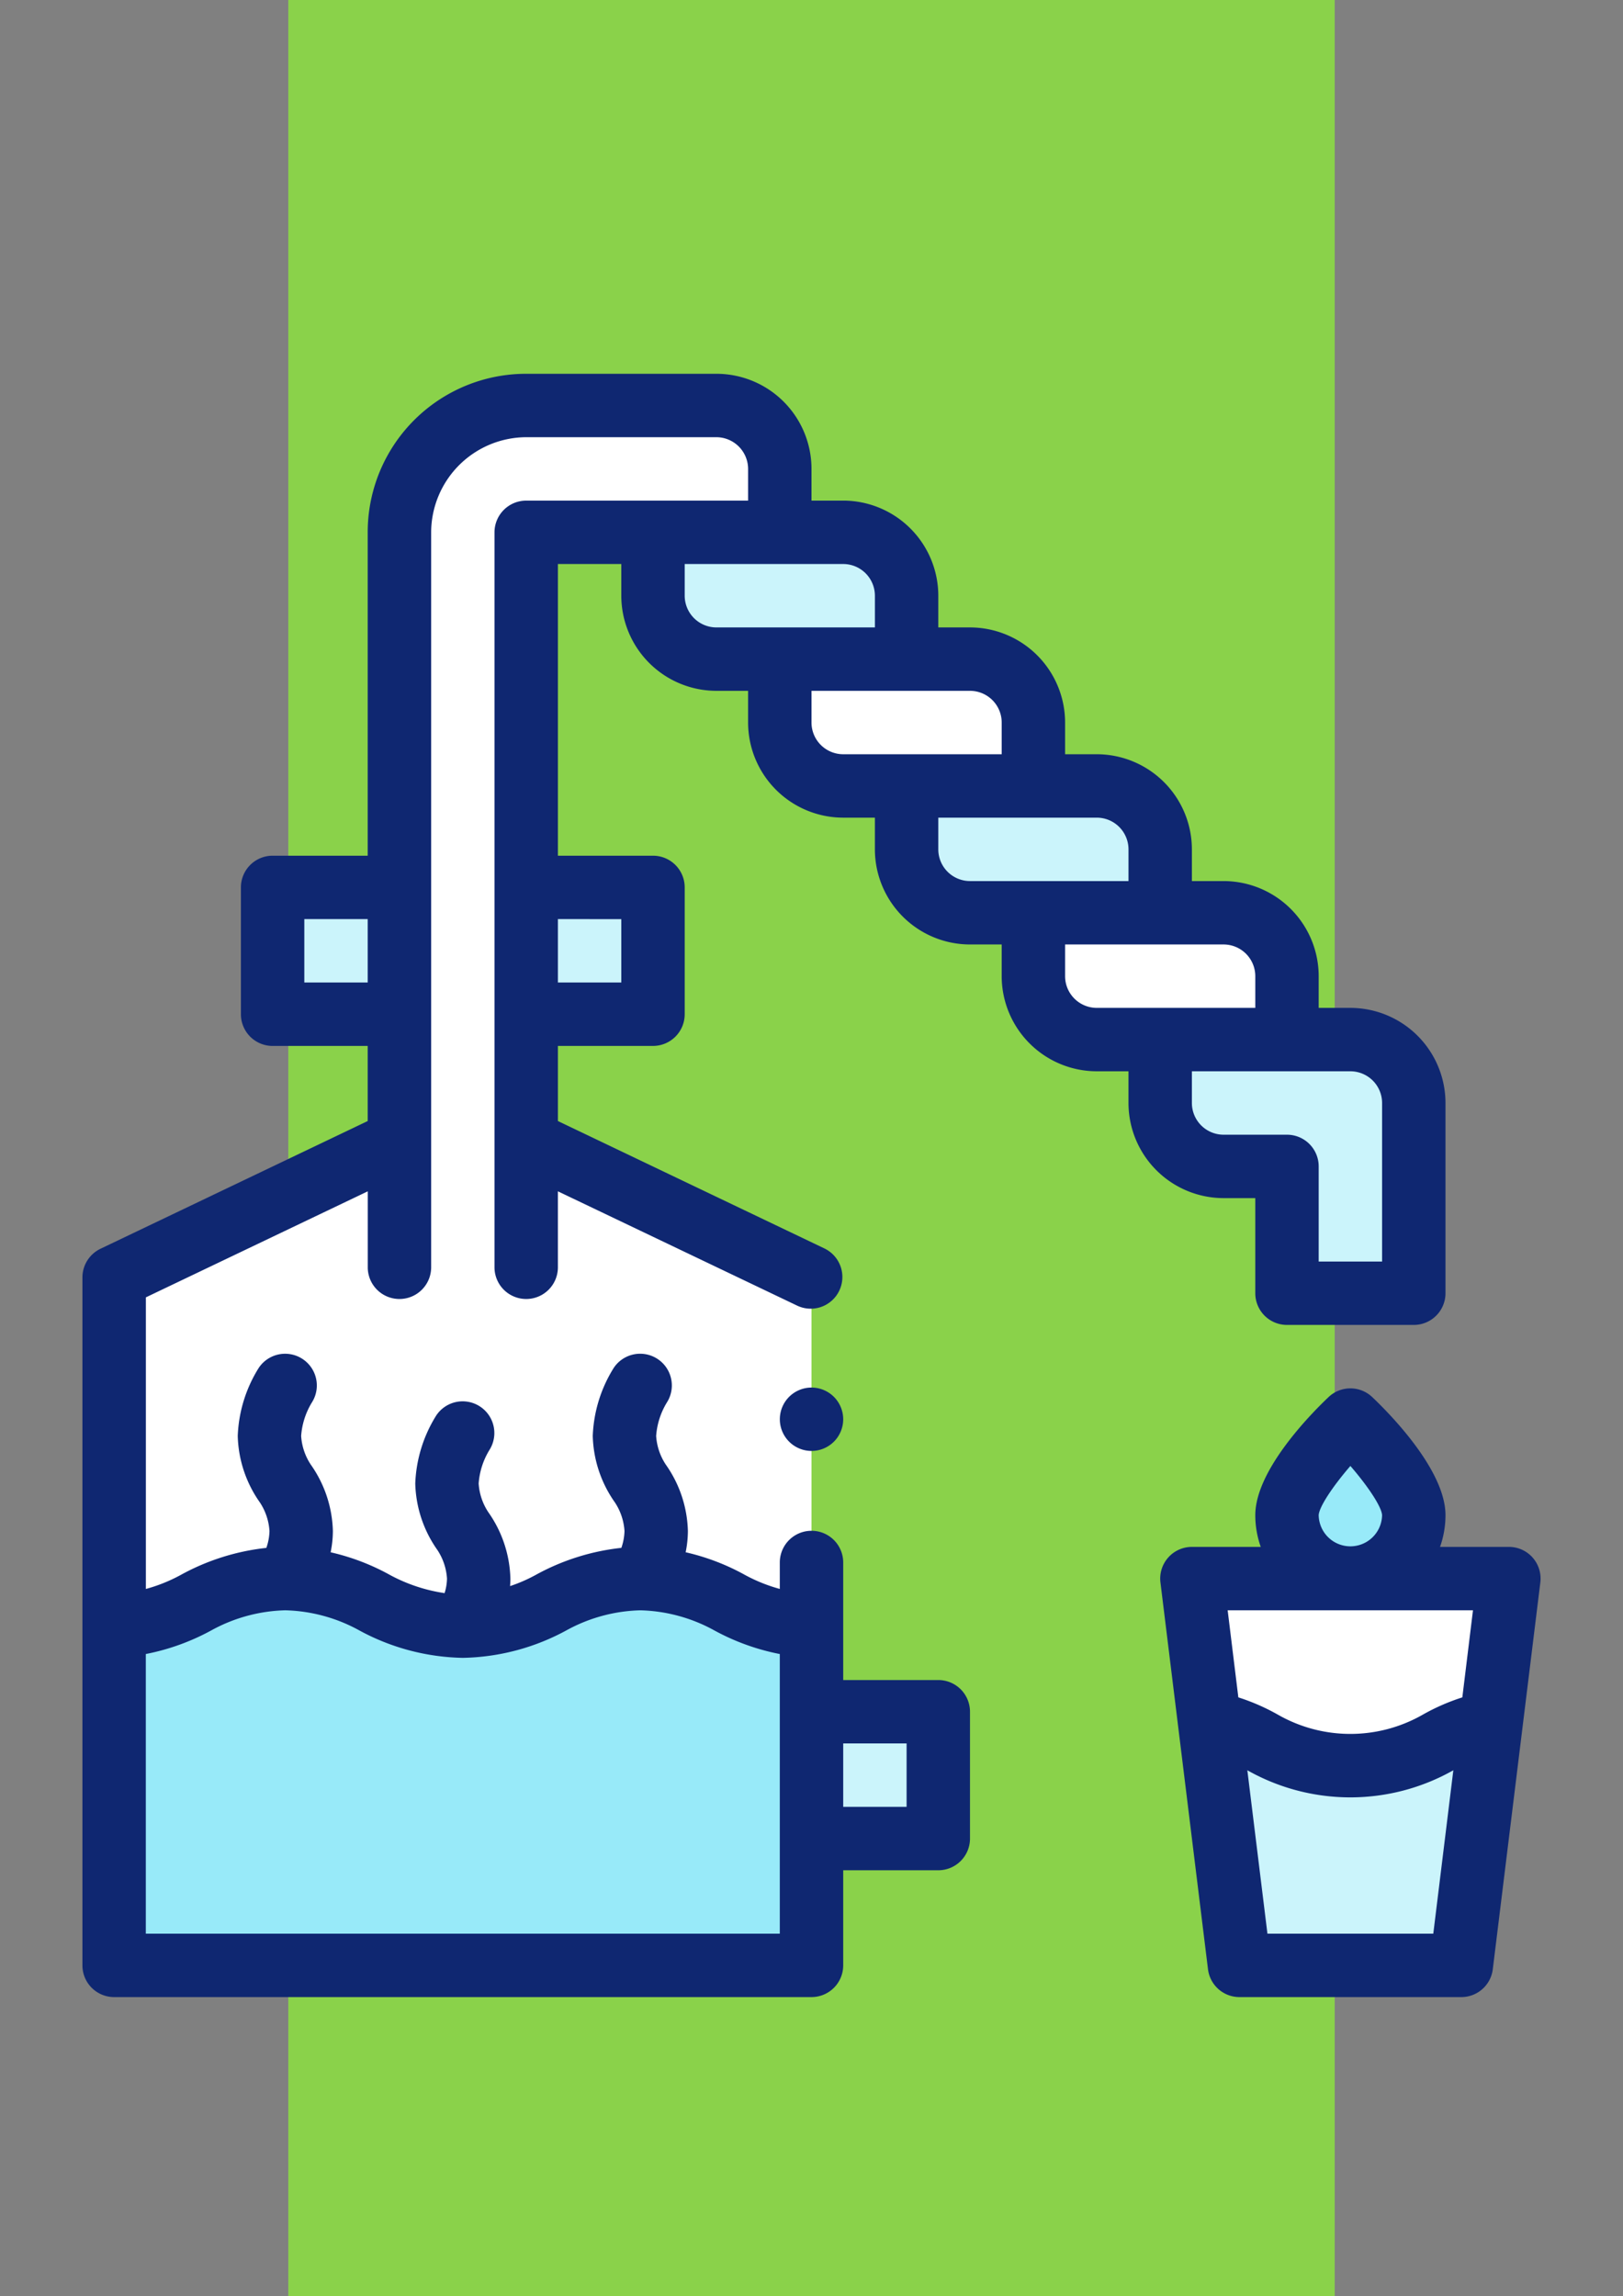 <svg xmlns="http://www.w3.org/2000/svg" xmlns:xlink="http://www.w3.org/1999/xlink" width="152" height="215" viewBox="0 0 152 215">
  <rect x="0" y="0" width="152" height="215" fill="#808080" stroke="none"/>
  <defs>
    <clipPath id="clip-path">
      <rect id="Rectángulo_32794" data-name="Rectángulo 32794" width="152" height="152" transform="translate(11952 -8724)" fill="#fff" stroke="#707070" stroke-width="1"/>
    </clipPath>
  </defs>
  <g id="Grupo_87495" data-name="Grupo 87495" transform="translate(-11583 9332)">
    <rect id="Rectángulo_32793" data-name="Rectángulo 32793" width="98" height="215" transform="translate(11610 -9332)" fill="#8ad24a"/>
    <g id="Enmascarar_grupo_92" data-name="Enmascarar grupo 92" transform="translate(-369 -573)" clip-path="url(#clip-path)">
      <g id="agua" transform="translate(11952 -8724)">
        <path id="Trazado_147111" data-name="Trazado 147111" d="M136.859,149.031H116.078l-4.453-36.219h29.687Z" fill="#fff"/>
        <path id="Trazado_147112" data-name="Trazado 147112" d="M84.906,26.719H67.094a5.937,5.937,0,0,1-5.937-5.937V14.844H78.969a5.937,5.937,0,0,1,5.937,5.937Z" fill="#cbf4fb"/>
        <path id="Trazado_147113" data-name="Trazado 147113" d="M96.781,38.594H78.969a5.937,5.937,0,0,1-5.937-5.937V26.719H90.844a5.937,5.937,0,0,1,5.937,5.937Z" fill="#fff"/>
        <path id="Trazado_147114" data-name="Trazado 147114" d="M108.656,50.469H90.844a5.937,5.937,0,0,1-5.937-5.937V38.594h17.812a5.937,5.937,0,0,1,5.937,5.937Z" fill="#cbf4fb"/>
        <path id="Trazado_147115" data-name="Trazado 147115" d="M120.531,62.344H102.719a5.937,5.937,0,0,1-5.937-5.937V50.469h17.812a5.937,5.937,0,0,1,5.937,5.937Z" fill="#fff"/>
        <path id="Trazado_147116" data-name="Trazado 147116" d="M108.656,62.344v5.937a5.937,5.937,0,0,0,5.937,5.937h5.937V86.094h11.875V68.281a5.937,5.937,0,0,0-5.937-5.937Z" fill="#cbf4fb"/>
        <path id="Trazado_147117" data-name="Trazado 147117" d="M37.406,14.844v57L10.687,84.609v64.422H76V84.609L49.281,71.844v-57h23.75V8.906a5.937,5.937,0,0,0-5.937-5.937H49.281A11.875,11.875,0,0,0,37.406,14.844Z" fill="#fff"/>
        <g id="Grupo_87400" data-name="Grupo 87400">
          <path id="Trazado_147118" data-name="Trazado 147118" d="M139.659,126.267l-2.8,22.764H116.078l-2.8-22.764a18.064,18.064,0,0,1,4.878,1.835,16.63,16.63,0,0,0,16.625,0A18.064,18.064,0,0,1,139.659,126.267Z" fill="#cbf4fb"/>
          <path id="Trazado_147119" data-name="Trazado 147119" d="M25.531,48.094H37.406V59.969H25.531Z" fill="#cbf4fb"/>
          <path id="Trazado_147120" data-name="Trazado 147120" d="M49.281,48.094H61.156V59.969H49.281Z" fill="#cbf4fb"/>
          <path id="Trazado_147121" data-name="Trazado 147121" d="M76,125.281H87.875v11.875H76Z" fill="#cbf4fb"/>
        </g>
        <path id="Trazado_147122" data-name="Trazado 147122" d="M76,117.254v31.777H10.687V117.254a18.124,18.124,0,0,0,7.719-2.215,17.983,17.983,0,0,1,8.312-2.227,17.983,17.983,0,0,1,8.312,2.227,17.983,17.983,0,0,0,8.312,2.227,17.983,17.983,0,0,0,8.312-2.227,17.983,17.983,0,0,1,8.312-2.227,17.983,17.983,0,0,1,8.312,2.227A18.124,18.124,0,0,0,76,117.254Z" fill="#98eaf9"/>
        <path id="Trazado_147123" data-name="Trazado 147123" d="M132.406,106.875a5.937,5.937,0,0,1-11.875,0c0-3.279,5.937-8.906,5.937-8.906S132.406,103.6,132.406,106.875Z" fill="#98eaf9"/>
        <g id="Grupo_87401" data-name="Grupo 87401">
          <path id="Trazado_147124" data-name="Trazado 147124" d="M143.536,110.845a2.968,2.968,0,0,0-2.224-1h-6.448a8.864,8.864,0,0,0,.511-2.969c0-4.227-5.254-9.535-6.864-11.061a2.969,2.969,0,0,0-4.084,0c-1.61,1.526-6.864,6.834-6.864,11.061a8.864,8.864,0,0,0,.511,2.969h-6.448a2.969,2.969,0,0,0-2.946,3.331l4.453,36.219A2.969,2.969,0,0,0,116.078,152h20.781a2.969,2.969,0,0,0,2.946-2.607l4.453-36.219a2.968,2.968,0,0,0-.723-2.329Zm-17.066-8.577c1.653,1.907,2.927,3.829,2.967,4.61a2.969,2.969,0,0,1-5.937,0c.037-.775,1.315-2.7,2.97-4.612Zm7.763,43.793H118.7l-1.882-15.3a19.6,19.6,0,0,0,19.292,0Zm2.72-22.125a19.617,19.617,0,0,0-3.7,1.616,13.664,13.664,0,0,1-13.578,0,19.642,19.642,0,0,0-3.7-1.616l-1-8.156h22.975Z" fill="#0f2771"/>
          <path id="Trazado_147125" data-name="Trazado 147125" d="M117.562,77.187v8.906a2.969,2.969,0,0,0,2.969,2.969h11.875a2.969,2.969,0,0,0,2.969-2.969V68.281a8.916,8.916,0,0,0-8.906-8.906H123.5V56.406a8.916,8.916,0,0,0-8.906-8.906h-2.969V44.531a8.916,8.916,0,0,0-8.906-8.906H99.75V32.656a8.916,8.916,0,0,0-8.906-8.906H87.875V20.781a8.916,8.916,0,0,0-8.906-8.906H76V8.906A8.909,8.909,0,0,0,67.094,0H49.281A14.833,14.833,0,0,0,34.437,14.844V45.125H25.531a2.969,2.969,0,0,0-2.969,2.969V59.969a2.969,2.969,0,0,0,2.969,2.969h8.906V69.97L9.408,81.931a2.98,2.98,0,0,0-1.689,2.678v64.422A2.97,2.97,0,0,0,10.687,152H76a2.97,2.97,0,0,0,2.969-2.969v-8.906h8.906a2.969,2.969,0,0,0,2.969-2.969V125.281a2.969,2.969,0,0,0-2.969-2.969H78.969V111.251a2.969,2.969,0,0,0-5.937,0v2.531a15.211,15.211,0,0,1-3.226-1.29,21.1,21.1,0,0,0-5.593-2.144,10.046,10.046,0,0,0,.21-1.988,11.268,11.268,0,0,0-2.072-6.225,5.484,5.484,0,0,1-.9-2.68,6.959,6.959,0,0,1,1.007-3.136,2.969,2.969,0,0,0-4.983-3.229,12.9,12.9,0,0,0-1.961,6.364,11.268,11.268,0,0,0,2.072,6.225,5.484,5.484,0,0,1,.9,2.68,5.109,5.109,0,0,1-.294,1.577,21.358,21.358,0,0,0-8.046,2.548,14.459,14.459,0,0,1-2.376,1.032c.018-.232.03-.466.03-.7a11.268,11.268,0,0,0-2.072-6.225,5.484,5.484,0,0,1-.9-2.68,6.959,6.959,0,0,1,1.007-3.136,2.969,2.969,0,0,0-4.983-3.229,12.9,12.9,0,0,0-1.961,6.364,11.268,11.268,0,0,0,2.072,6.225,5.484,5.484,0,0,1,.9,2.68,4.842,4.842,0,0,1-.226,1.36,15.559,15.559,0,0,1-5.079-1.681,21.1,21.1,0,0,0-5.593-2.144,10.046,10.046,0,0,0,.21-1.988,11.268,11.268,0,0,0-2.072-6.225,5.481,5.481,0,0,1-.9-2.68,6.959,6.959,0,0,1,1.007-3.136,2.969,2.969,0,0,0-4.983-3.229,12.908,12.908,0,0,0-1.961,6.364,11.268,11.268,0,0,0,2.072,6.225,5.484,5.484,0,0,1,.9,2.681,5.109,5.109,0,0,1-.294,1.577,21.364,21.364,0,0,0-8.057,2.555,15.1,15.1,0,0,1-3.226,1.291V86.48l20.781-9.928v7.167a2.969,2.969,0,0,0,5.937,0V14.844a8.94,8.94,0,0,1,8.906-8.906H67.094a2.981,2.981,0,0,1,2.969,2.969v2.969H49.281a2.97,2.97,0,0,0-2.969,2.969V83.719a2.969,2.969,0,0,0,5.937,0V76.551l22.4,10.7a2.942,2.942,0,0,0,1.277.291A2.968,2.968,0,0,0,77.211,81.9a0,0,0,0,0,0,0L52.25,69.97V62.937h8.906a2.969,2.969,0,0,0,2.969-2.969V48.094a2.969,2.969,0,0,0-2.969-2.969H52.25V17.812h5.937v2.969a8.916,8.916,0,0,0,8.906,8.906h2.969v2.969a8.916,8.916,0,0,0,8.906,8.906h2.969v2.969a8.916,8.916,0,0,0,8.906,8.906h2.969v2.969a8.916,8.916,0,0,0,8.906,8.906h2.969v2.969a8.916,8.916,0,0,0,8.906,8.906ZM78.969,128.25h5.937v5.937H78.969Zm-59.05-10.657a15.137,15.137,0,0,1,6.8-1.812,15.136,15.136,0,0,1,6.789,1.806,21.061,21.061,0,0,0,9.836,2.648,21.057,21.057,0,0,0,9.825-2.641,15.137,15.137,0,0,1,6.8-1.812,15.136,15.136,0,0,1,6.789,1.806,21.308,21.308,0,0,0,6.274,2.29v26.185H13.656V119.877A21.285,21.285,0,0,0,19.919,117.593ZM34.437,57H28.5V51.062h5.937Zm23.75-5.937V57H52.25V51.062ZM67.094,23.75a2.972,2.972,0,0,1-2.969-2.969V17.812H78.969a2.972,2.972,0,0,1,2.969,2.969V23.75ZM78.969,35.625A2.972,2.972,0,0,1,76,32.656V29.687H90.844a2.972,2.972,0,0,1,2.969,2.969v2.969ZM90.844,47.5a2.972,2.972,0,0,1-2.969-2.969V41.562h14.844a2.972,2.972,0,0,1,2.969,2.969V47.5Zm11.875,11.875a2.972,2.972,0,0,1-2.969-2.969V53.437h14.844a2.972,2.972,0,0,1,2.969,2.969v2.969Zm8.906,8.906V65.312h14.844a2.972,2.972,0,0,1,2.969,2.969V83.125H123.5V74.219a2.969,2.969,0,0,0-2.969-2.969h-5.937A2.972,2.972,0,0,1,111.625,68.281Z" fill="#0f2771"/>
          <path id="Trazado_147126" data-name="Trazado 147126" d="M76,94.926a2.967,2.967,0,1,0,2.969,2.966A2.971,2.971,0,0,0,76,94.926Z" fill="#0f2771"/>
        </g>
      </g>
    </g>
  </g>
</svg>
